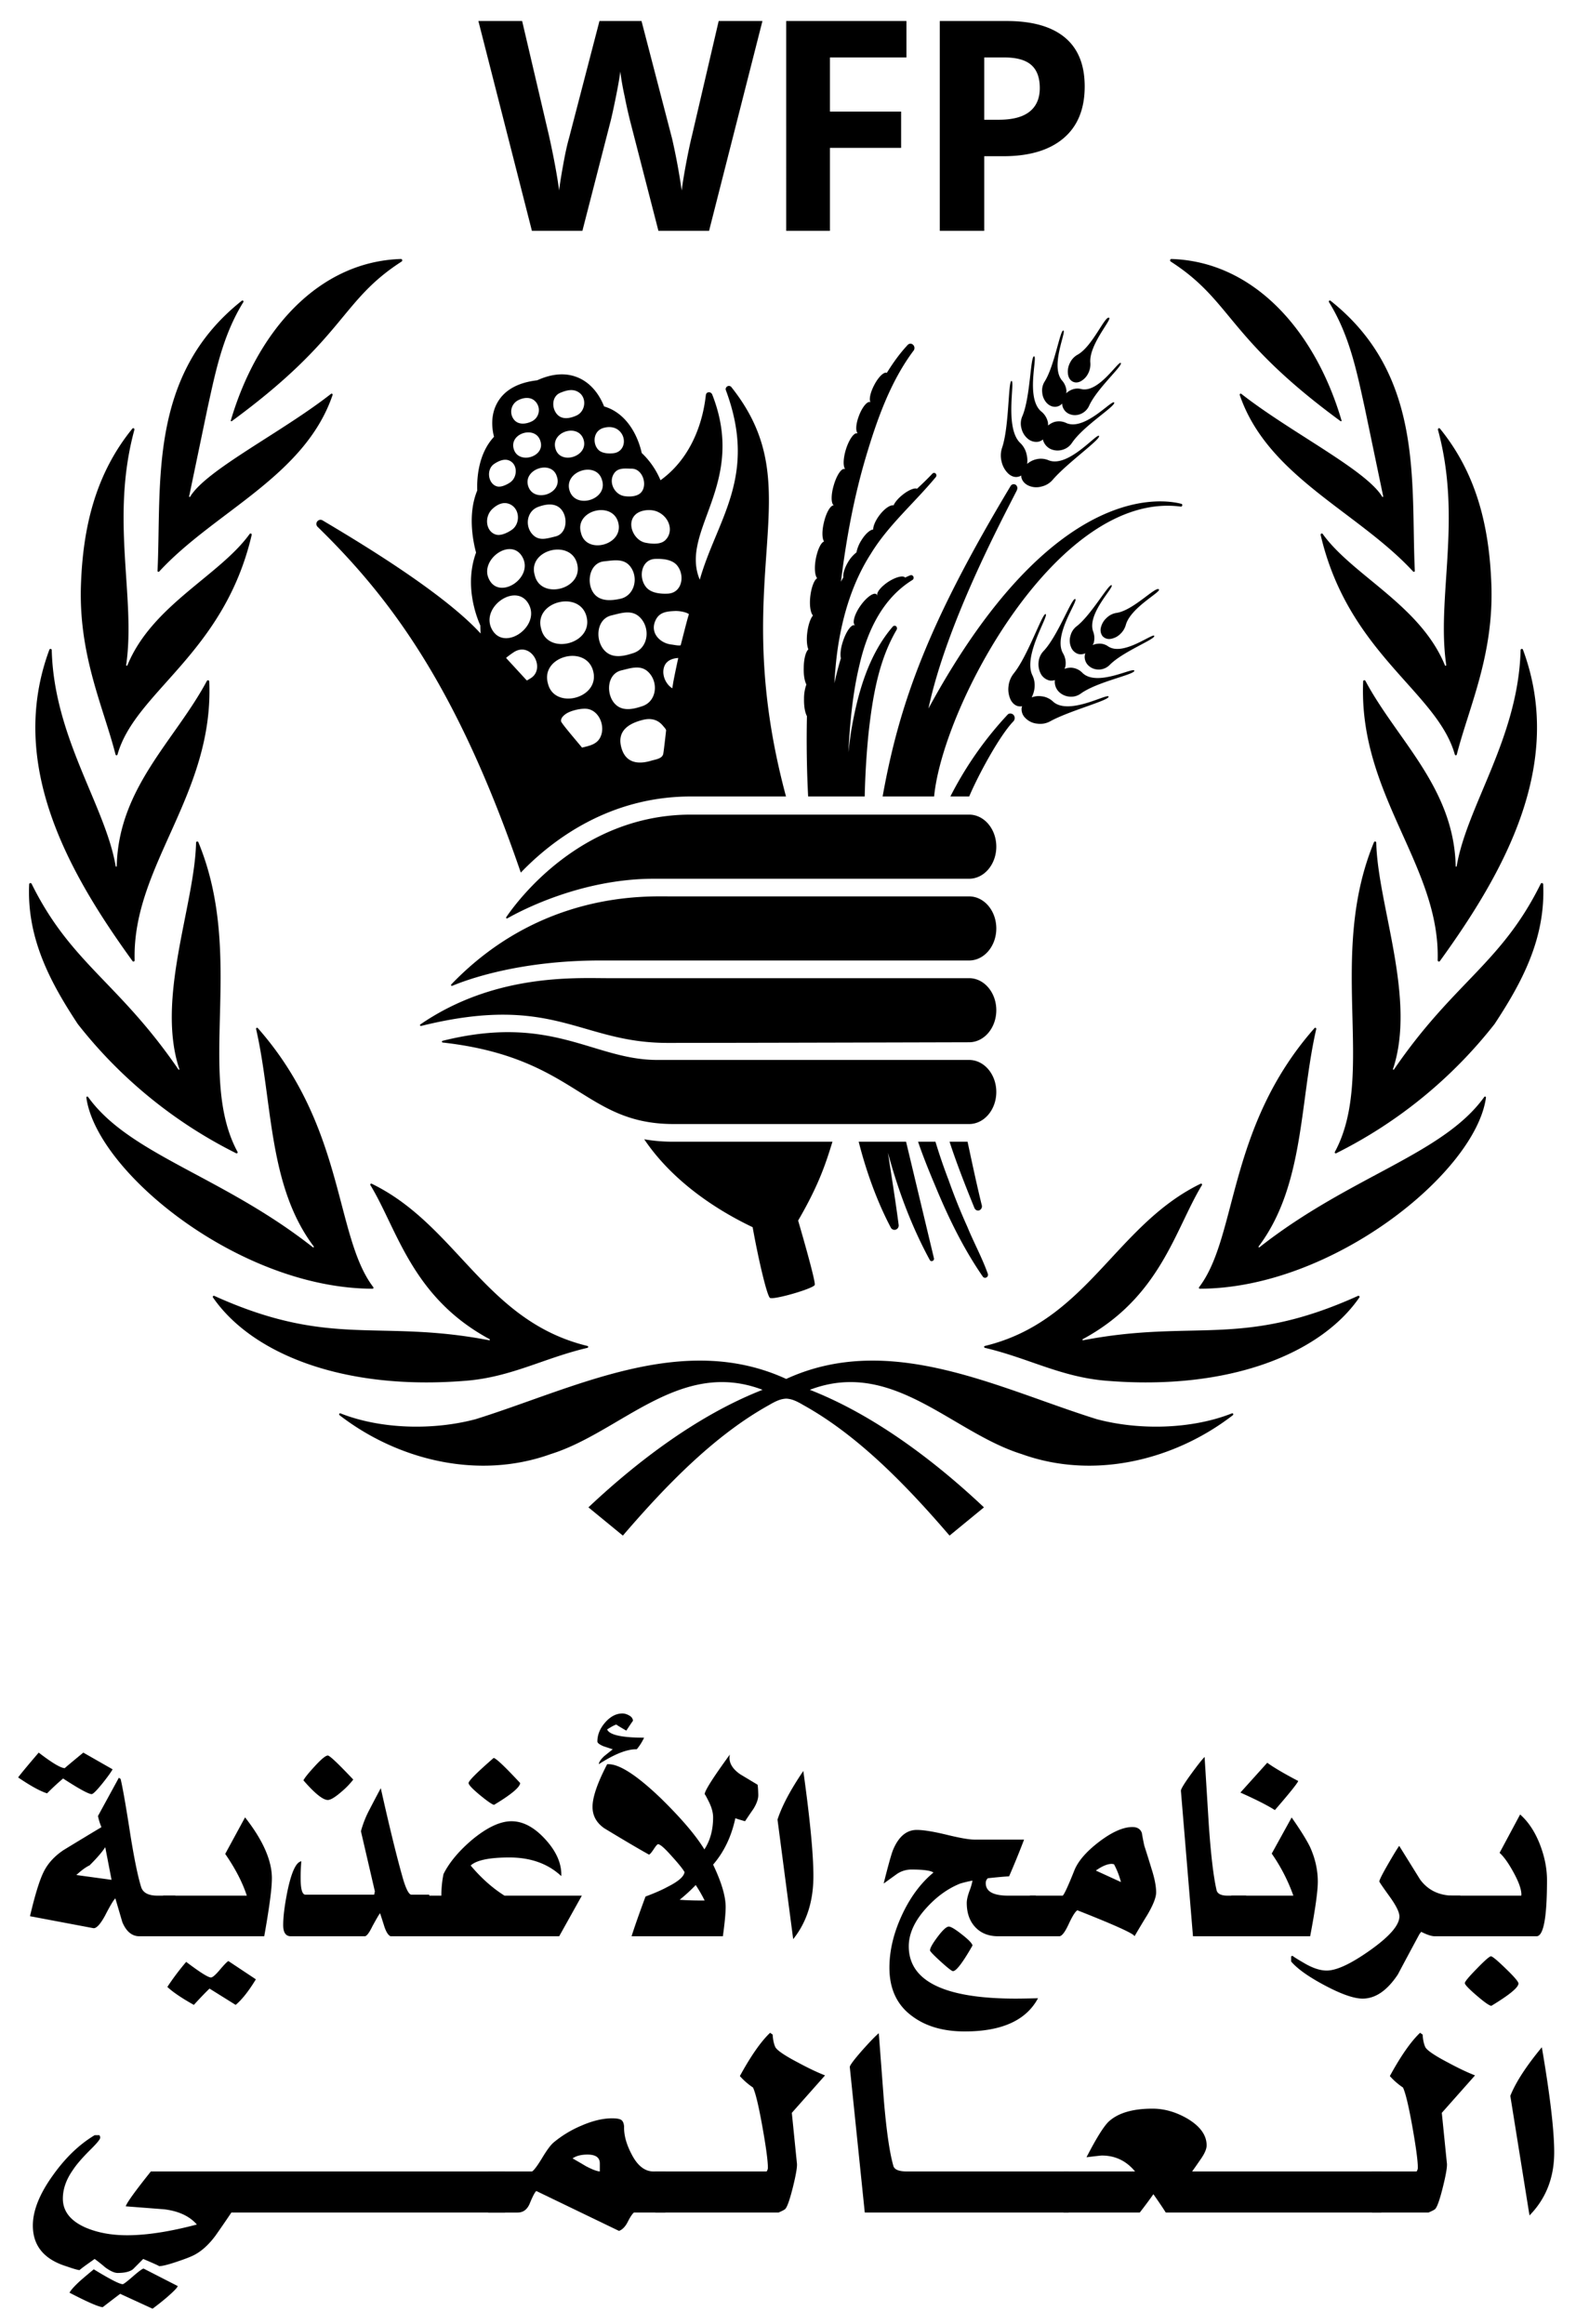 <svg width="59" height="87" xmlns="http://www.w3.org/2000/svg"><g fill-rule="evenodd"><path d="M36.847 4.482h.548c.512 0 .895-.101 1.149-.303.254-.202.382-.497.382-.884 0-.39-.107-.678-.32-.864-.213-.186-.547-.28-1.002-.28h-.757v2.331zm3.76-1.246c0 .845-.264 1.492-.793 1.939-.528.448-1.278.672-2.252.672h-.715V8.64h-1.665V.787h2.508c.953 0 1.677.205 2.173.615.496.411.744 1.021.744 1.834zM31.07 8.64h-1.637V.787h4.501v1.364H31.07v2.026h2.665v1.358H31.07V8.64zm-4.525 0h-1.896l-1.063-4.126a18.86 18.86 0 0 1-.202-.91 10.53 10.53 0 0 1-.163-.926c-.022.194-.075.504-.161.932-.086.427-.153.733-.199.915L21.803 8.64h-1.89L17.909.787h1.638l1.004 4.286c.176.791.303 1.477.382 2.057.021-.204.07-.52.148-.947.076-.429.149-.761.217-.997L22.442.787h1.574l1.144 4.399a23.36 23.36 0 0 1 .36 1.944c.035-.279.093-.628.171-1.045.079-.416.151-.754.215-1.012l.999-4.286h1.638L26.545 8.64zm-4.072 27.312c-3.051 0-5.01.725-5.544.949-.032.014-.057-.031-.033-.055 3.353-3.486 7.278-3.293 8.222-3.293H36.28c.562 0 1.018.537 1.018 1.2 0 .662-.456 1.199-1.018 1.199H22.473zm2.514 3.085c-3.287 0-4.245-1.868-9.221-.635-.035.009-.058-.038-.029-.057 2.774-1.904 5.791-1.731 7.012-1.731H36.28c.562 0 1.018.537 1.018 1.199 0 .663-.456 1.2-1.018 1.2 0 0-8.69.024-11.293.024zm.234 3.037c-3.375 0-3.645-2.49-8.647-3.051-.035-.003-.039-.055-.005-.064 4.11-1.027 5.639.716 8.037.716H36.28c.562 0 1.018.537 1.018 1.199 0 .663-.456 1.2-1.018 1.2H25.221zm-.733-9.182c-2.716 0-4.968 1.184-5.495 1.483-.029.017-.059-.019-.04-.046.441-.648 2.82-3.837 6.911-3.837H36.28c.562 0 1.018.537 1.018 1.2 0 .662-.456 1.2-1.018 1.2H24.488zm14.941-6.625a.744.744 0 0 0-.443-.205.733.733 0 0 0-.363.042c.047-.098.087-.204.103-.329a.861.861 0 0 0-.084-.513c-.336-.736.625-2.208.504-2.275-.116-.063-.662 1.56-1.192 2.217a.922.922 0 0 0-.199.488.913.913 0 0 0 .086.513c.074.133.187.226.318.234a.3.3 0 0 0 .108-.005.262.262 0 0 0-.019.058.452.452 0 0 0 .142.388.707.707 0 0 0 .441.207.776.776 0 0 0 .493-.092c.719-.394 2.21-.782 2.178-.92-.028-.138-1.482.715-2.073.192zm1.1-1.074a.63.63 0 0 0-.407-.199.64.64 0 0 0-.268.042c.013-.045.032-.085.037-.13a.727.727 0 0 0-.102-.463c-.365-.677.587-1.955.464-2.019-.123-.064-.646 1.368-1.175 1.934a.684.684 0 0 0-.197.426.768.768 0 0 0 .099.465.5.5 0 0 0 .339.228.512.512 0 0 0 .179-.021c-.003.008-.011.019-.009.026a.53.53 0 0 0 .139.399.635.635 0 0 0 .405.194.613.613 0 0 0 .433-.117c.619-.446 2.036-.712 1.999-.855-.033-.139-1.39.611-1.936.09zm.963-.994a.55.55 0 0 0-.388-.103.535.535 0 0 0-.197.05c.01-.029.029-.053.039-.083a.7.7 0 0 0-.024-.43c-.231-.664.793-1.647.693-1.727-.099-.074-.763 1.116-1.309 1.536a.64.64 0 0 0-.231.354.632.632 0 0 0 .021.427.433.433 0 0 0 .265.255.383.383 0 0 0 .27-.026.408.408 0 0 0-.024.17c.014.135.079.25.187.329.102.08.241.12.386.109a.585.585 0 0 0 .367-.175c.491-.497 1.714-.962 1.664-1.082-.053-.119-1.152.765-1.719.396zm1.895-2.134c-.103-.151-.958.787-1.591.877a.67.67 0 0 0-.359.178.704.704 0 0 0-.221.361.382.382 0 0 0 .055.325.331.331 0 0 0 .3.109.66.66 0 0 0 .365-.181.732.732 0 0 0 .214-.356c.192-.643 1.313-1.214 1.237-1.313zm-17.694 1.27c-.026.094-.21.816-.21.816-.052.03-.273-.018-.331-.024-.422-.04-.799-.406-.637-.845.132-.358.404-.396.748-.411.142-.007.4.027.528.116 0 0-.051.165-.098.348zm-.485 2.182l-.04.247c-.262-.164-.417-.542-.291-.84.097-.225.337-.285.514-.295-.063.295-.126.59-.183.888zm-.378 2.697c-.034.185-.284.21-.455.261-.496.148-.965.085-1.118-.508-.165-.635.315-.901.83-1.026.281-.066.54-.01.732.226.048.059.105.112.118.168 0 0-.076.705-.107.879zm-1.562-3.122c.383-.093.779-.237 1.073.141.31.395.208 1.031-.291 1.198-.328.111-.724.207-1.005-.061-.367-.351-.341-1.148.223-1.278zm-.375-2.057c.404-.098.821-.247 1.131.149.323.415.215 1.084-.307 1.259-.346.115-.764.216-1.058-.066-.386-.367-.357-1.204.234-1.342zm-.375 4.445c-.105.37-.41.426-.73.503-.21-.258-.774-.909-.784-.986a.202.202 0 0 1 .012-.09c.026-.077.116-.152.181-.194.192-.125.601-.218.822-.173.396.085.604.569.499.94zm-2.006-1.899c-.288-1.023 1.428-1.47 1.693-.465.273 1.031-1.459 1.469-1.693.465zm-.252-2.043c-.294-1.018 1.431-1.465 1.696-.466.273 1.034-1.462 1.472-1.696.466zm-.241-2.009c-.281-.949 1.338-1.369 1.585-.433.255.962-1.365 1.376-1.585.433zm-.165 3.866c-.08.047-.11.072-.136.072l-.771-.838c.009-.023.248-.196.327-.241.64-.356 1.167.661.58 1.007zm-1.462-1.887c-.381-.84 1.005-1.751 1.425-.845.386.835-1 1.762-1.425.845zm1.165-2.659c.439.778-.882 1.647-1.26.81-.336-.723.838-1.565 1.26-.81zm-1.107-1.815c.194-.172.42-.266.651-.155.37.179.38.734.057.954-.147.102-.396.226-.577.181-.396-.101-.472-.679-.131-.98zm.05-1.669c.16-.108.373-.205.556-.13.334.136.322.621.052.815-.123.088-.346.197-.496.157-.338-.085-.422-.633-.112-.842zm.887-2.378c.198-.108.485-.152.663.048a.467.467 0 0 1-.133.733c-.213.107-.499.146-.667-.051a.48.48 0 0 1 .137-.73zm-.158 1.806c-.16-.595.842-.876 1.005-.271.181.588-.845.88-1.005.271zm1.617 1.04c.233.643-.856 1.007-1.069.372-.217-.643.877-1.01 1.069-.372zm.136-3.133c.208-.084.474-.173.706 0 .289.216.226.701-.105.853-.218.098-.496.164-.69-.008-.247-.221-.26-.705.089-.845zm-.191 5.381c-.294.068-.602.186-.845-.067-.313-.322-.223-.885.199-1.039.273-.103.619-.162.842.066.286.293.255.931-.196 1.04zm.005-3.285c-.189-.637.85-.964 1.05-.345.204.635-.872.972-1.05.345zm1.74 1.169c.244.728-.987 1.117-1.213.399-.228-.733 1.01-1.121 1.213-.399zm.066-1.95c.216-.058.446-.037.611.141.252.271.165.733-.208.802-.175.032-.445.019-.582-.101-.247-.217-.235-.731.179-.842zm1.049 1.528c.396 0 .596.582.365.872-.139.175-.438.186-.643.154-.378-.059-.619-.545-.365-.875.155-.199.42-.151.643-.151zm-1.902 2.397c-.245-.837 1.178-1.212 1.396-.38.22.845-1.21 1.217-1.396.38zm.871 1.071c.388-.04.793-.131 1.031.276.249.43.063 1.028-.441 1.129-.331.069-.732.101-.968-.191-.31-.388-.186-1.162.378-1.214zm1.975-1.865c.479.198.641.765.303 1.081-.181.165-.512.132-.735.087-.446-.087-.738-.758-.347-1.076.201-.163.56-.182.779-.092zm.754 2.019c.302.369.189 1.022-.338 1.055-.276.015-.636-.016-.822-.242-.299-.362-.186-1.039.341-1.058.276-.01.633.019.819.245zm2.039-6.665a.12.12 0 0 0-.134-.05c-.063.021-.105.091-.081.152 1.205 3.236-.333 4.83-.976 7.097-.772-1.842 1.784-3.574.467-6.93a.137.137 0 0 0-.1-.085c-.065-.008-.128.019-.139.106-.034.237-.189 2.097-1.698 3.186a3.001 3.001 0 0 0-.703-1.02c-.139-.627-.548-1.488-1.409-1.743-.129-.324-.389-.79-.887-1.039-.47-.234-1.014-.213-1.617.061-.73.085-1.231.369-1.496.845-.249.449-.205.938-.121 1.27-.614.656-.643 1.629-.627 2.009-.365.876-.16 1.9-.045 2.325-.435 1.19-.01 2.346.16 2.729 0 .103.006.202.011.3-1.428-1.563-4.677-3.497-5.918-4.235a.148.148 0 0 0-.181.021.152.152 0 0 0-.008.217c2.769 2.7 5.239 6.032 7.611 12.946 1.183-1.23 3.322-2.849 6.367-2.849h3.561c-2.262-8.428 1.032-11.444-2.037-15.313zm16.836 4.358c-.651-.17-4.808-.906-9.466 7.663.679-3.191 2.745-7.052 3.312-8.173v-.008a.155.155 0 0 0-.042-.191.135.135 0 0 0-.189.034c-3.079 5.134-4.16 8.091-4.797 11.63h1.928c.328-3.411 4.637-11.449 9.23-10.851h.006c.026.005.049-.016.052-.04a.048.048 0 0 0-.034-.064zm-9.262 28.233l-1.042-4.356h-1.774c.281 1.106.683 2.23 1.203 3.215a.155.155 0 0 0 .159.083.164.164 0 0 0 .134-.189c-.121-.922-.265-1.812-.401-2.699.375 1.394.882 2.757 1.564 4.012.018.039.058.058.094.045a.087.087 0 0 0 .063-.111zm1.793-1.978c-.181-.727-.37-1.621-.533-2.378h-.674c.262.808.617 1.709.931 2.48.032.074.103.111.171.093a.161.161 0 0 0 .105-.195zm.225 2.562l-.005-.011c-.218-.608-.519-1.153-.758-1.737a22.64 22.64 0 0 1-.706-1.759 21.001 21.001 0 0 1-.491-1.433h-.651c.184.545.423 1.132.646 1.659.49 1.187 1.058 2.351 1.779 3.392a.101.101 0 0 0 .123.035c.058-.021.084-.088.063-.146zm.974-20.901c-.05-.074-.17-.09-.228-.029a13.347 13.347 0 0 0-2.147 3.068h.704c.351-.826 1.144-2.285 1.653-2.81l.005-.006a.18.18 0 0 0 .013-.223zm-5.353-6.045c.65-1.068 1.616-1.887 2.435-2.875a.099.099 0 0 0-.008-.128.083.083 0 0 0-.118-.002c-.186.199-.381.385-.58.571-.087-.043-.307.042-.53.218-.176.138-.302.292-.347.403-.113-.026-.325.107-.516.352-.158.204-.25.42-.248.552-.12.011-.296.165-.445.409a1.327 1.327 0 0 0-.182.449 1.247 1.247 0 0 0-.309.354c-.134.223-.202.449-.181.579-.032.056-.063.109-.09.165l.016-.133c.192-1.512.47-3.011.893-4.456.424-1.44.934-2.893 1.808-4.06l.005-.005a.166.166 0 0 0-.016-.21.138.138 0 0 0-.205-.003c-.301.321-.556.68-.784 1.049-.1-.053-.31.144-.47.452-.147.279-.199.537-.145.636 0 0-.002.007-.007.005-.105-.046-.299.188-.417.502-.116.295-.137.566-.058.656-.005.005-.005.008-.008.013-.118-.042-.31.226-.428.606-.097.322-.107.601-.037.713.006.004 0 .018-.005.015-.121-.042-.304.234-.412.611-.108.364-.1.686.003.749-.118-.013-.284.264-.37.638-.079.324-.071.604.005.715-.116.035-.244.306-.31.656-.063.343-.031.628.053.718-.108.056-.218.335-.258.68-.039.343.011.625.1.715-.089.101-.176.34-.212.627-.037.273-.014.51.039.643-.097.083-.171.359-.173.691-.008.266.031.491.099.622a1.552 1.552 0 0 0-.088.542c-.006.279.039.518.109.643-.021.98-.007 2.025.045 3.007h2.118a30.27 30.27 0 0 1 .142-2.356c.15-1.35.372-2.721 1.047-3.874l.005-.008a.115.115 0 0 0-.013-.128c-.039-.034-.095-.034-.131.008-.916 1.063-1.318 2.506-1.554 3.89-.042.271-.076.545-.107.816.057-1.111.16-2.216.414-3.268.292-1.281.874-2.501 1.984-3.184a.098.098 0 0 0 .04-.111c-.014-.051-.066-.08-.111-.067-.07.022-.136.059-.204.088-.074-.09-.344-.024-.622.154-.265.173-.441.385-.423.502 0 .006-.013.014-.013.003-.002-.013-.005-.027-.013-.034-.1-.083-.367.103-.593.419-.228.316-.318.646-.221.731.006.002.003.011-.002.011-.118-.048-.315.22-.438.595-.09.263-.111.505-.079.643 0 .005-.005.01-.005.01a13.64 13.64 0 0 0-.239.92c.026-.439.065-.88.128-1.315.187-1.255.565-2.482 1.237-3.529zm6.663-3.497a.74.74 0 0 0-.486-.037.8.8 0 0 0-.325.17.924.924 0 0 0-.018-.345.837.837 0 0 0-.252-.45c-.573-.571-.179-2.29-.313-2.311-.131-.019-.084 1.695-.354 2.497a.912.912 0 0 0-.018.529.888.888 0 0 0 .259.452c.113.098.25.143.378.103a.221.221 0 0 0 .097-.042c0 .021 0 .042.003.064.029.14.129.25.265.313a.71.71 0 0 0 .488.037.777.777 0 0 0 .428-.26c.538-.624 1.803-1.515 1.727-1.634-.076-.117-1.144 1.196-1.879.914zm2.446-2.166c-.082-.116-1.095 1.066-1.785.771a.635.635 0 0 0-.451-.043.69.69 0 0 0-.236.133c-.003-.048 0-.09-.011-.133a.706.706 0 0 0-.254-.398c-.578-.505-.124-2.041-.26-2.057-.139-.016-.137 1.512-.436 2.23a.687.687 0 0 0-.037.467.719.719 0 0 0 .255.401.488.488 0 0 0 .394.094.473.473 0 0 0 .159-.083c0 .008-.002.019 0 .027.043.146.142.26.271.327a.64.64 0 0 0 .446.037.634.634 0 0 0 .365-.26c.428-.641 1.661-1.39 1.58-1.513zm.249-1.479c-.089-.093-.816 1.123-1.475.977a.561.561 0 0 0-.399.04.562.562 0 0 0-.168.117c0-.029.008-.058.008-.09a.673.673 0 0 0-.171-.394c-.443-.542.174-1.825.056-1.865-.121-.035-.331 1.316-.698 1.903a.625.625 0 0 0-.095.412.654.654 0 0 0 .168.396c.094.098.21.151.336.143a.37.37 0 0 0 .244-.12c0 .054.01.112.037.168.057.122.16.207.286.242.123.04.27.029.401-.035a.6.6 0 0 0 .284-.292c.289-.641 1.273-1.509 1.186-1.602zm-.436-1.691c-.149-.106-.624 1.077-1.189 1.385a.683.683 0 0 0-.275.295.715.715 0 0 0-.079.414c.013.125.071.232.163.285.094.056.207.053.315-.003a.677.677 0 0 0 .281-.297.747.747 0 0 0 .078-.413c-.042-.669.811-1.599.706-1.666zM31.165 42.735h-5.944a6.256 6.256 0 0 1-1.103-.09c.977 1.451 2.507 2.551 4.058 3.29.239 1.323.538 2.547.645 2.643.111.096 1.633-.343 1.68-.483.044-.141-.622-2.408-.622-2.408.8-1.374 1.047-2.184 1.286-2.952zm14.954 10.169c-1.501.593-3.459.643-5.057.218-3.662-1.14-7.727-3.3-11.629-1.507-3.903-1.793-7.968.367-11.629 1.507-1.598.425-3.556.375-5.057-.218a.039.039 0 0 0-.037.067c2.16 1.671 5.186 2.439 7.91 1.456 2.616-.816 4.829-3.587 7.928-2.405-2.453.959-4.747 2.729-6.519 4.4l1.289 1.057c1.609-1.873 3.419-3.746 5.469-4.885.281-.165.449-.232.646-.242.196.01.364.077.643.242 2.052 1.139 3.863 3.012 5.472 4.885l1.288-1.057c-1.771-1.671-4.065-3.441-6.519-4.4 3.1-1.182 5.312 1.589 7.929 2.405 2.724.983 5.75.215 7.909-1.456.034-.03.006-.082-.036-.067zM21.99 50.38c-3.826-.928-4.874-4.515-8.073-6.071-.034-.019-.07.021-.05.052 1.008 1.659 1.554 4.199 4.459 5.764.024.013.011.051-.016.042-4.167-.802-5.917.313-10.285-1.66-.036-.017-.076.023-.052.058 1.436 2.083 4.842 3.507 9.508 3.115 1.68-.144 2.897-.851 4.509-1.228.039-.011.039-.064 0-.072zm-8.015-2.2c-1.454-1.906-1.04-5.973-4.322-9.696-.027-.029-.074-.005-.066.032.627 2.742.441 5.856 2.157 8.138.016.025-.008.048-.031.033-3.386-2.666-6.866-3.468-8.414-5.625-.024-.03-.071-.014-.066.023.384 2.793 5.748 7.145 10.713 7.153.029 0 .048-.034.029-.058zm-5.083-5.065c-1.56-2.89.304-7.302-1.465-11.588-.018-.045-.087-.034-.087.014-.052 2.341-1.506 5.835-.627 8.474.011.023-.021.037-.034.015-2.239-3.27-4.015-3.954-5.495-6.948-.021-.045-.09-.032-.092.016-.094 2.035.805 3.693 1.821 5.234a17.39 17.39 0 0 0 5.929 4.836c.034.017.065-.019.05-.053zM7.834 25.509c-.003-.048-.066-.064-.089-.021-1.189 2.224-3.307 3.993-3.375 6.93-.003.029-.035.031-.039.005-.387-2.267-2.31-4.807-2.394-8.089 0-.05-.071-.063-.089-.015-1.583 4.267.693 8.314 3.115 11.657.026.034.078.013.078-.033-.099-3.542 2.971-6.185 2.793-10.434zm1.512-5.522c-1.124 1.56-3.651 2.663-4.575 4.913-.013.033-.052.024-.047-.013.367-2.521-.606-5.45.307-8.8.013-.048-.047-.08-.076-.043-1.38 1.698-1.848 3.688-1.924 5.838-.094 2.641.835 4.568 1.294 6.359.01.042.066.039.076-.003.662-2.349 3.981-3.762 5.021-8.213.013-.048-.048-.077-.076-.038zm3.047-5.245c-1.848 1.448-4.669 2.843-5.275 3.851-.011.021-.042.005-.037-.016l.685-3.287c.307-1.395.572-2.732 1.343-3.981.024-.037-.021-.08-.055-.053-3.516 2.785-3.002 6.813-3.157 10.111-.003.034.039.05.063.026 2.071-2.245 5.446-3.553 6.49-6.605.013-.037-.026-.07-.057-.046zm2.616-5.048c-3.107.098-5.39 2.715-6.369 6.047-.006.019.021.035.036.024 4.28-3.138 4.042-4.482 6.359-5.975.042-.027.024-.096-.026-.096zm35.828 38.813c-4.364 1.973-6.117.858-10.285 1.66-.026.009-.039-.029-.015-.042 2.905-1.565 3.451-4.105 4.459-5.764.021-.031-.017-.071-.05-.052-3.197 1.556-4.244 5.143-8.073 6.071-.04.008-.04.061 0 .072 1.611.377 2.829 1.084 4.509 1.228 4.666.392 8.075-1.032 9.508-3.115.024-.035-.016-.075-.053-.058zm4.727-7.445c-1.548 2.157-5.028 2.959-8.414 5.625-.021.015-.047-.008-.029-.033 1.714-2.282 1.527-5.396 2.155-8.138.008-.037-.04-.061-.066-.032-3.28 3.723-2.868 7.79-4.319 9.696a.035.035 0 0 0 .028.058c4.966-.008 10.328-4.36 10.71-7.153.006-.037-.042-.053-.065-.023zm2.207-7.964c-.002-.048-.071-.061-.092-.016-1.48 2.994-3.257 3.678-5.492 6.948-.017.022-.045.008-.038-.015.88-2.639-.571-6.133-.627-8.474 0-.048-.068-.059-.086-.014-1.769 4.286.094 8.698-1.462 11.588-.018.034.013.07.047.053a17.4 17.4 0 0 0 5.929-4.836c1.015-1.541 1.916-3.199 1.821-5.234zm-.756-8.779c-.018-.048-.089-.035-.089.015-.084 3.282-2.008 5.822-2.393 8.089-.006.026-.037.024-.037-.005-.068-2.937-2.189-4.706-3.378-6.93a.045.045 0 0 0-.086.021c-.179 4.249 2.889 6.892 2.789 10.434 0 .046.055.067.082.033 2.419-3.343 4.695-7.39 3.112-11.657zm-1.183-2.437c-.077-2.15-.543-4.14-1.924-5.838-.029-.037-.087-.005-.076.043.913 3.35-.061 6.279.31 8.8.005.037-.037.046-.05.013-.924-2.25-3.451-3.353-4.574-4.913-.027-.039-.087-.01-.077.038 1.039 4.451 4.359 5.864 5.021 8.213.01.042.065.045.076.003.459-1.791 1.388-3.718 1.294-6.359zm-6.023-10.626c-.035-.027-.079.016-.056.053.772 1.249 1.037 2.586 1.344 3.981l.685 3.287c.006.021-.026.037-.036.016-.607-1.008-3.425-2.403-5.276-3.851-.029-.024-.071.009-.057.046 1.044 3.052 4.419 4.36 6.49 6.605.023.024.065.008.063-.026-.155-3.298.359-7.326-3.157-10.111zm-5.955-1.562c-.05 0-.066.069-.026.096 2.317 1.493 2.078 2.837 6.359 5.975.018.011.042-.005.036-.024-.978-3.332-3.262-5.949-6.369-6.047zM4.176 70.364l-.236-1.222c-.112.176-.308.403-.586.68-.14.066-.305.186-.496.362l1.318.18zm2.387 2.112H5.219c-.278 0-.491-.176-.639-.528l-.261-.889c-.061.047-.191.263-.391.653-.183.333-.331.486-.444.459l-2.361-.445c.191-.815.365-1.375.522-1.681.156-.306.399-.569.73-.792.469-.287.944-.574 1.422-.861a2.331 2.331 0 0 1-.13-.416l.782-1.432.066.042c.078.324.2 1.02.365 2.088.148.918.283 1.572.405 1.963.069.213.274.319.612.319h.666v1.52zm-2.348-6.249c-.061.11-.187.286-.379.526-.217.268-.352.402-.404.402-.113 0-.47-.194-1.07-.584a9.356 9.356 0 0 0-.6.556c-.261-.083-.622-.281-1.083-.596.078-.11.335-.421.77-.929.504.387.83.581.978.581-.009 0 .222-.194.692-.581l1.096.625z"/><path d="M6.265 74.373c.209-.318.444-.631.705-.938.513.388.822.584.927.584.061 0 .172-.097.333-.287.161-.191.268-.3.32-.328l1.029.684c-.27.443-.522.762-.757.957l-.978-.61c-.131.123-.326.326-.587.61-.452-.253-.783-.477-.992-.672m3.914-4.066c0 .38-.097 1.103-.287 2.169H6.108v-1.52H9.24c-.165-.502-.435-1.022-.809-1.562l.743-1.368c.67.853 1.005 1.614 1.005 2.281m3.046-3.696a2.995 2.995 0 0 1-.444.458c-.235.204-.405.306-.509.306-.183 0-.487-.245-.913-.735.052-.102.198-.282.437-.541.239-.259.398-.388.476-.388.07 0 .387.301.953.9m2.844 5.865h-1.448c-.088-.038-.166-.162-.236-.375a35.714 35.714 0 0 0-.156-.487c-.035.037-.13.199-.287.487-.122.251-.218.375-.287.375h-2.766c-.191 0-.287-.139-.287-.417 0-.333.057-.773.169-1.32.148-.684.318-1.042.51-1.069a6.69 6.69 0 0 0-.026.639c0 .408.06.611.182.611h2.57l.027-.124-.522-2.251a3.89 3.89 0 0 1 .326-.82c.139-.269.278-.533.417-.792.339 1.517.622 2.668.849 3.449.112.359.212.538.299.538h.666v1.556"/><path d="M19.473 66.741c-.009.157-.335.43-.978.817-.079-.018-.257-.143-.536-.372-.278-.232-.417-.379-.417-.445 0-.082.313-.395.939-.94.096.018.427.333.992.94m2.309 4.215l-.848 1.52h-5.375v-1.52h.965a3.989 3.989 0 0 1 .079-.808c.217-.435.578-.867 1.083-1.294.556-.457 1.043-.683 1.461-.683.435 0 .858.226 1.272.681.413.453.611.911.594 1.373-.496-.464-1.144-.698-1.944-.698-.749 0-1.231.101-1.449.301.392.467.814.843 1.266 1.128h2.896m2.33-5.913a1.93 1.93 0 0 1-.274.434c-.357-.009-.831.177-1.422.559.009-.084.078-.186.209-.307l.313-.251-.339-.112c-.157-.065-.235-.126-.235-.181 0-.252.098-.49.293-.713.196-.223.411-.335.646-.335.078 0 .163.025.255.077.091.052.137.119.137.203 0-.01-.083.111-.248.362-.262-.15-.383-.226-.366-.226-.043 0-.161.06-.352.182.087.205.548.308 1.383.308m2.267 6.095a5.083 5.083 0 0 0-.334-.579 6.316 6.316 0 0 1-.601.551c.231.018.49.028.774.028h.161zm1.982-4.334c.008.037.014.099.019.187.004.089.007.156.007.203 0 .148-.061.321-.182.516-.104.148-.208.302-.312.46a5.596 5.596 0 0 1-.364-.111c-.148.685-.425 1.264-.833 1.736.314.657.47 1.185.47 1.583 0 .232-.035.599-.104 1.098h-3.418c.104-.333.278-.828.522-1.487.347-.13.622-.25.821-.36.409-.204.622-.39.639-.557-.069-.12-.225-.314-.469-.583-.269-.305-.444-.459-.522-.459-.026 0-.081.063-.163.188-.083.125-.141.193-.176.202-.383-.213-.94-.541-1.67-.984-.296-.204-.444-.472-.444-.805 0-.36.183-.893.548-1.595h.039c.417-.009 1.074.416 1.971 1.276.765.749 1.308 1.386 1.63 1.913.218-.334.326-.733.326-1.198 0-.176-.052-.371-.158-.585-.106-.213-.159-.305-.159-.278 0-.13.314-.626.944-1.489a.656.656 0 0 0-.013.125c0 .222.133.428.401.613l.65.391zm2.09 3.418c0 .945-.252 1.732-.757 2.362l-.587-4.475c.165-.508.487-1.115.966-1.82.252 1.807.378 3.118.378 3.933m5.956 2.601c-.365.639-.609.959-.73.959-.044 0-.198-.121-.463-.361-.265-.242-.398-.381-.398-.417 0-.084.095-.253.286-.508.192-.254.331-.382.418-.382.079 0 .244.1.496.299.252.198.382.335.391.41m2.453 1.973c-.444.829-1.358 1.243-2.742 1.243-.792 0-1.441-.185-1.946-.555-.584-.416-.875-1.025-.875-1.831 0-.636.155-1.29.465-1.961.309-.67.704-1.204 1.184-1.601-.105-.074-.374-.112-.809-.112a.96.96 0 0 0-.568.172l-.488.352c.173-.691.291-1.111.352-1.26.208-.497.504-.747.887-.747.252 0 .626.061 1.121.181.497.121.84.181 1.032.181h1.865a31.91 31.91 0 0 1-.561 1.375c-.174.009-.439.033-.796.071a.242.242 0 0 0-.078.184c0 .313.282.468.847.468h1.029v1.52h-1.411c-.357 0-.643-.113-.856-.34-.214-.228-.32-.531-.32-.91 0-.111.033-.259.101-.445a2.15 2.15 0 0 0 .114-.388 4.651 4.651 0 0 0-.459.11c-.463.185-.887.491-1.271.917-.437.481-.656.959-.656 1.431 0 1.306 1.334 1.959 4.002 1.959.192 0 .472-.005.837-.014"/><path d="M41.964 70.447a3 3 0 0 0-.26-.667l-.079-.013c-.166 0-.366.084-.6.25l.939.43zm1.318.388c0 .185-.109.464-.326.835-.166.269-.327.537-.483.806-.017-.093-.731-.417-2.14-.972-.078.046-.188.22-.327.521-.138.3-.256.451-.351.451h-1.1v-1.52h1.23c.061-.055.205-.367.431-.935.139-.353.449-.714.932-1.082.483-.367.899-.551 1.246-.551.184 0 .3.075.353.222.026.158.057.316.091.473.096.297.187.589.274.876.113.353.17.645.17.876zm3.369 1.641h-1.99l-.452-5.447c0-.065.129-.278.391-.638.244-.334.409-.542.496-.626l.157 2.533c.078 1.133.175 1.944.287 2.435.026.149.166.223.418.223h.693v1.52"/><path d="M48.602 66.665c-.044.103-.335.465-.875 1.088-.278-.177-.709-.396-1.291-.655l1.005-1.116c.243.176.63.405 1.161.683m.732 3.769c0 .361-.096 1.042-.286 2.042h-2.951v-1.52h2.322a6.619 6.619 0 0 0-.81-1.574l.746-1.352c.331.473.561.843.692 1.112.191.426.287.856.287 1.292m5.334 2.042h-.953c-.122 0-.292-.055-.509-.166l-.065.083c-.27.5-.54 1.004-.81 1.513-.4.603-.839.904-1.319.904-.322 0-.789-.162-1.403-.487-.613-.324-1.037-.625-1.273-.902v-.181c0-.019.022-.028.066-.028-.026 0 .118.092.43.274.313.183.59.274.834.274.373 0 .92-.257 1.642-.771.72-.513 1.081-.932 1.081-1.256 0-.158-.125-.411-.376-.757-.25-.347-.375-.531-.375-.549 0-.056.106-.269.32-.64.213-.369.354-.6.424-.694l.783 1.261c.297.402.715.602 1.255.602h.248v1.52"/><path d="M56.846 74.244c0 .149-.339.427-1.016.837-.079-.01-.264-.14-.555-.391-.291-.25-.437-.404-.437-.46 0-.056.151-.237.451-.543.299-.308.475-.461.527-.461.052 0 .238.153.554.461.318.306.476.492.476.557m1.068-3.866c0 1.398-.13 2.098-.392 2.098h-3.263v-1.52h2.683c.008 0 .013-.014.013-.041 0-.195-.097-.47-.29-.823-.193-.354-.368-.599-.526-.738l.769-1.436c.305.269.548.635.732 1.098.182.463.274.917.274 1.362M6.652 85.569c0 .047-.138.191-.414.431a9.677 9.677 0 0 1-.527.417l-1.212-.557a60.53 60.53 0 0 0-.653.5c-.149-.009-.564-.189-1.244-.542.053-.101.191-.255.415-.458.159-.138.324-.278.494-.417.606.37.967.556 1.084.556.032 0 .16-.098.383-.292.223-.194.356-.291.399-.291l1.275.653zm12.255-2.752H8.662c-.192.287-.389.573-.591.86-.244.331-.505.571-.781.719-.117.065-.34.153-.67.263-.329.112-.553.166-.669.166.031 0-.165-.09-.59-.27l-.383.385c-.117.092-.309.139-.574.139-.117 0-.271-.069-.463-.207a5.883 5.883 0 0 0-.398-.317c-.394.277-.58.417-.558.417-.064 0-.229-.047-.494-.14-.841-.26-1.261-.77-1.261-1.529 0-.557.25-1.183.75-1.878.468-.658.988-1.158 1.563-1.502h.175c.021.019.032.052.032.098 0 .055-.122.204-.365.444-.307.305-.53.563-.667.776-.244.351-.365.703-.365 1.054 0 .472.281.832.843 1.082.447.193.967.291 1.561.291.733 0 1.604-.135 2.613-.402-.277-.316-.686-.505-1.227-.57l-1.436-.111c.042-.139.356-.573.941-1.305h13.259v1.537z"/><path d="M22.455 81.28v-.301c0-.221-.154-.331-.462-.331-.234 0-.42.047-.558.143.169.096.334.192.494.288.234.124.409.192.526.201m2.456 1.538h-1.18c-.064.055-.141.171-.231.35-.091.179-.2.291-.327.337l-3.094-1.493c-.053.037-.138.199-.255.486-.095.214-.244.32-.447.32h-1.1V81.28h1.642c.075-.046.2-.214.376-.504.175-.291.316-.482.422-.574a4.13 4.13 0 0 1 1.044-.635c.421-.184.805-.276 1.156-.276.171 0 .285.021.343.062.059.042.093.122.104.242-.011.312.08.653.271 1.021.223.444.5.664.829.664h.447v1.538"/><path d="M30.887 77.684l-1.244 1.402.189 1.872c.021.121-.027.417-.143.889-.117.471-.212.749-.287.832-.022.028-.106.074-.255.138h-4.613V81.28h4.165a.243.243 0 0 0 .048-.138c0-.259-.069-.773-.207-1.544-.138-.77-.254-1.257-.35-1.46a2.564 2.564 0 0 1-.492-.429c.414-.758.792-1.297 1.132-1.62l.096.068c.01.186.042.338.095.459.054.12.335.315.846.583.393.212.733.374 1.02.485m9.121 5.133h-7.634l-.561-5.446c0-.064.16-.277.479-.64.298-.333.5-.541.607-.624l.191 2.524c.096 1.129.212 1.936.351 2.428.032.147.203.221.511.221h6.056v1.537"/><path d="M51.713 82.817h-8.071c-.097-.156-.25-.384-.463-.686a16.64 16.64 0 0 1-.51.686h-2.855V81.28h2.679c-.329-.398-.744-.596-1.243-.596-.033 0-.224.021-.575.064.362-.703.638-1.148.829-1.333.351-.324.898-.486 1.643-.486.446 0 .888.128 1.323.384.468.285.702.615.702.991 0 .129-.069.294-.207.495-.107.155-.217.316-.336.481h7.084v1.537"/><path d="M55.22 77.684l-1.244 1.402.189 1.872c.021.121-.027.417-.144.889-.116.471-.212.749-.287.832-.021.028-.105.074-.255.138h-2.118V81.28h1.671a.249.249 0 0 0 .047-.138c0-.259-.069-.773-.206-1.544-.138-.77-.254-1.257-.35-1.46a2.564 2.564 0 0 1-.492-.429c.414-.758.791-1.297 1.132-1.62l.096.068c.01.186.042.338.095.459.053.12.334.315.846.583.393.212.733.374 1.02.485m2.964 2.88c0 .945-.308 1.733-.925 2.362l-.718-4.475c.202-.508.596-1.115 1.18-1.82.309 1.807.463 3.118.463 3.933"/></g></svg>